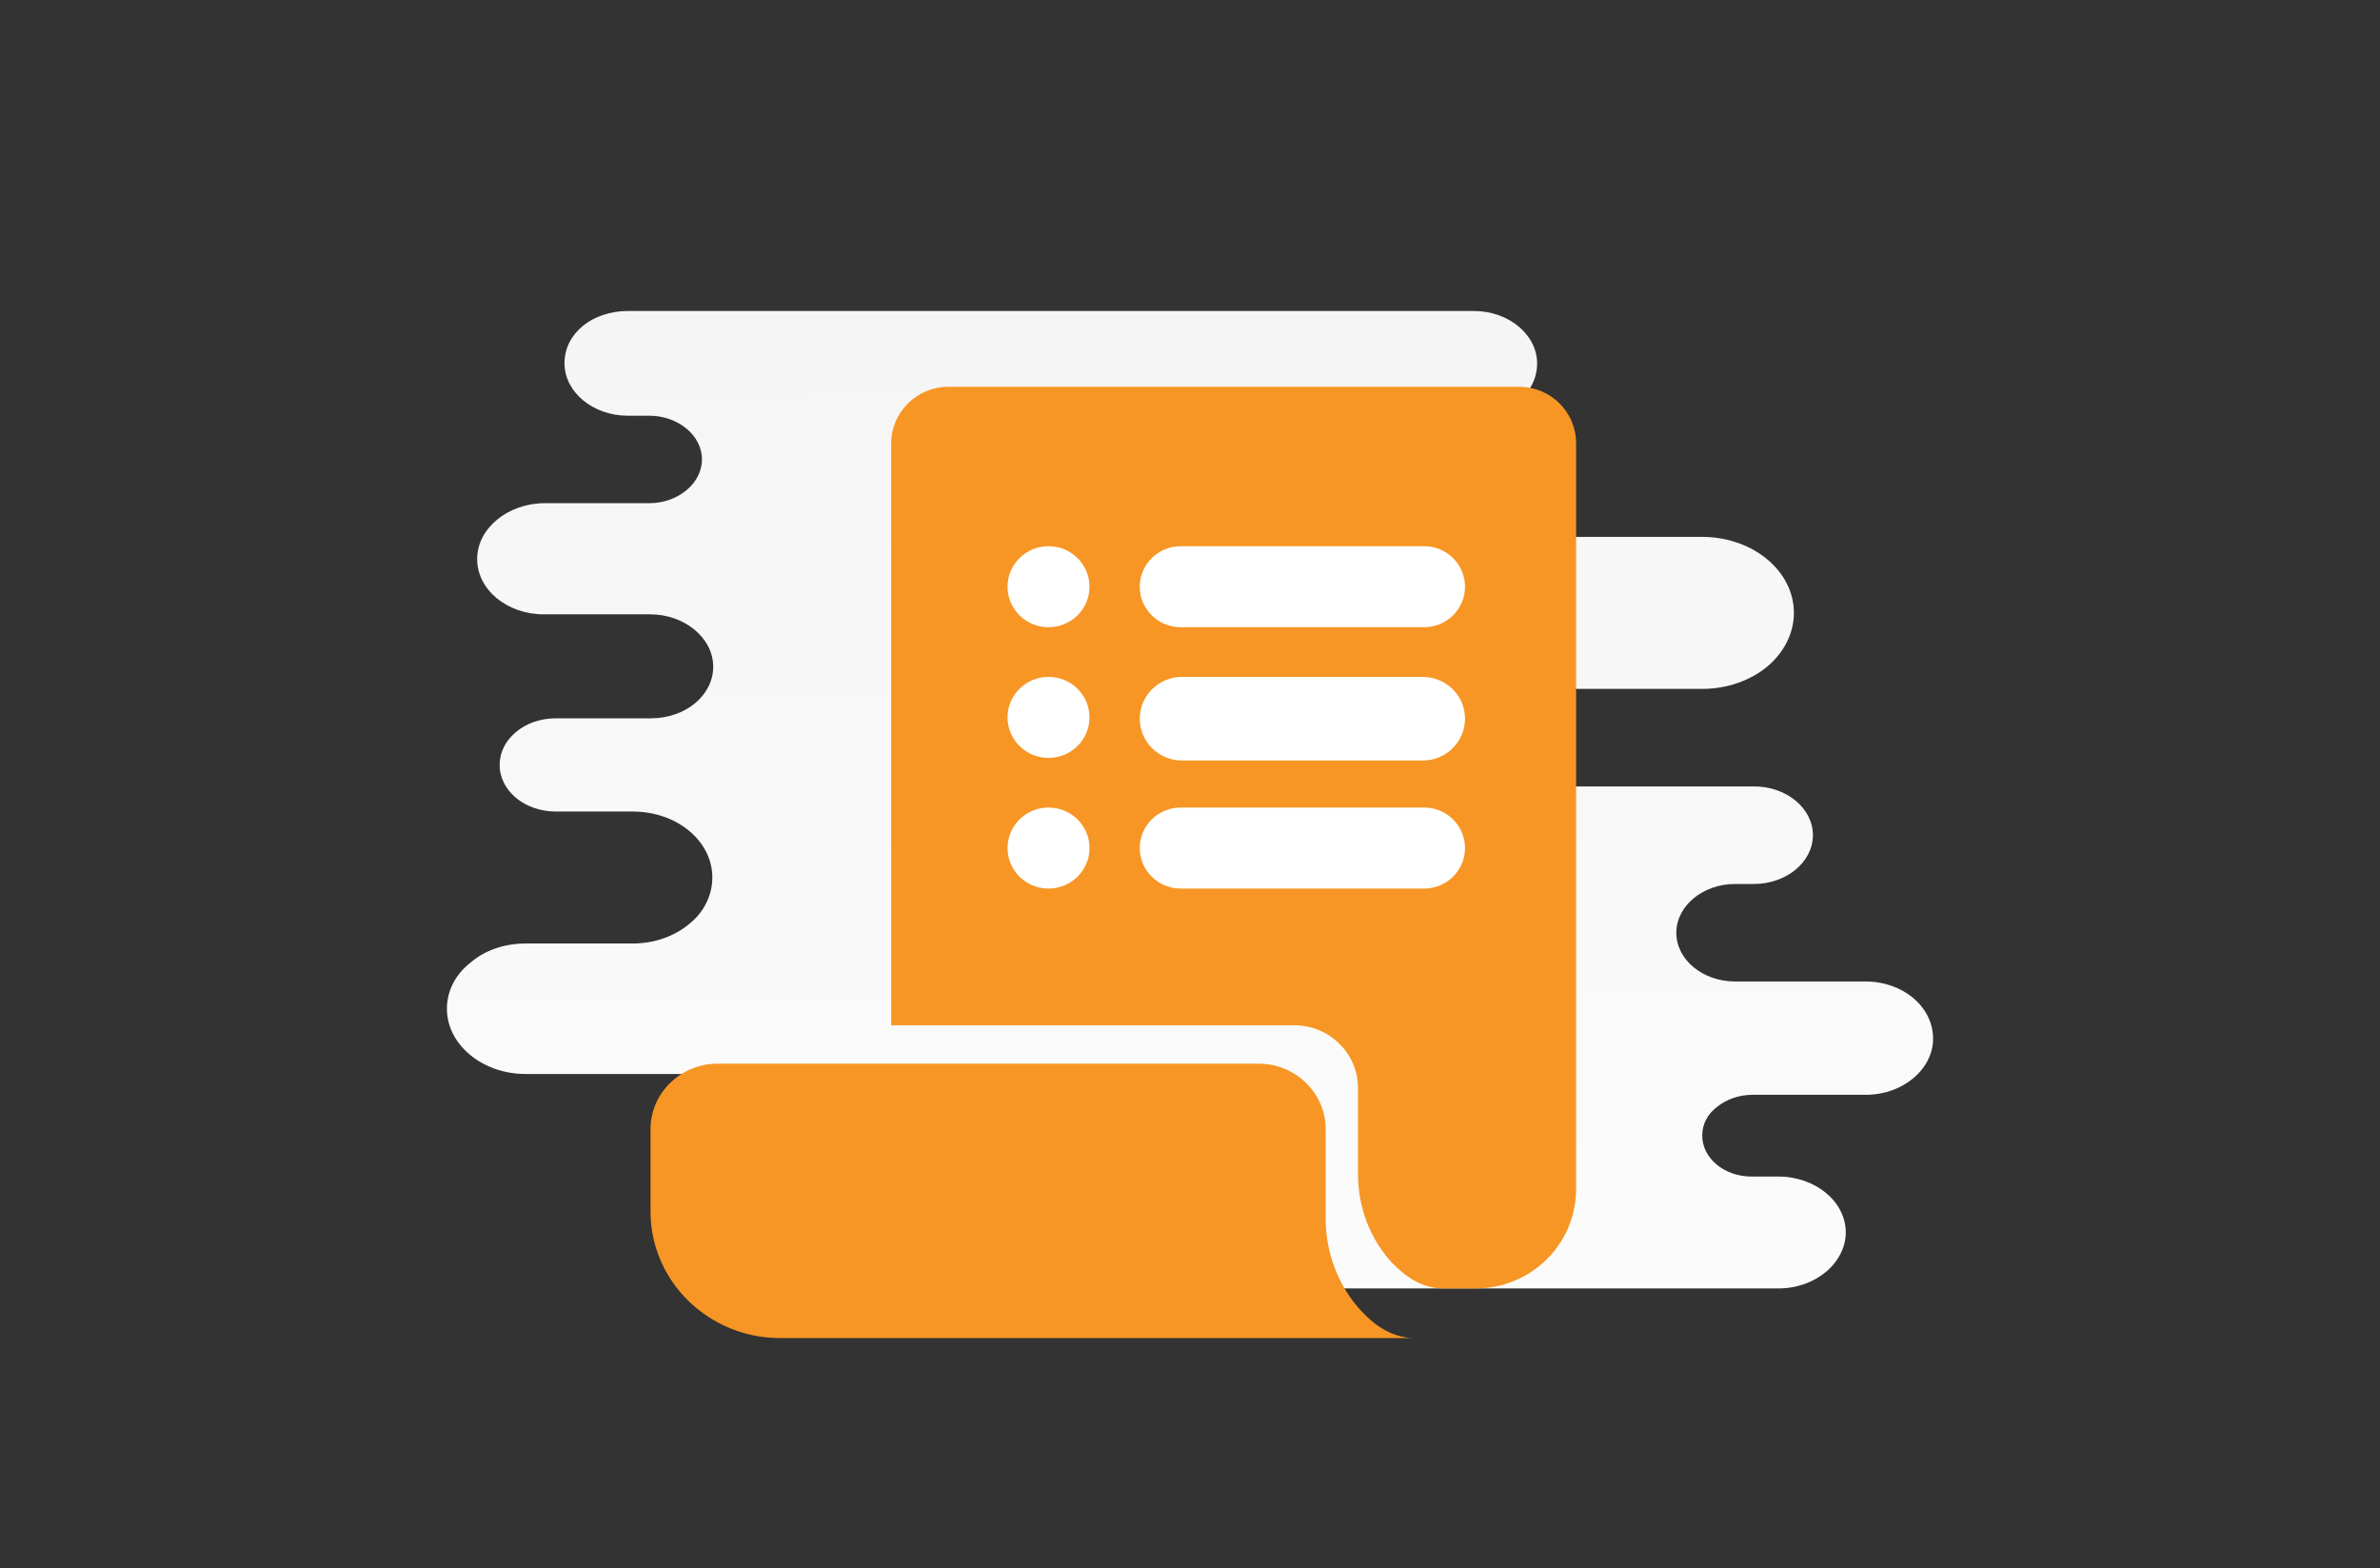 <svg width="170" height="112" viewBox="0 0 170 112" fill="none" xmlns="http://www.w3.org/2000/svg">
<rect x="0" y="0" width="170" height="112" fill="#333333" stroke="none"/>
<path d="M133.261 70.104H123.936C121.651 70.104 119.737 68.568 119.737 66.621C119.737 65.648 120.231 64.777 120.972 64.163C121.713 63.548 122.763 63.138 123.936 63.138H125.295C126.468 63.138 127.518 62.729 128.259 62.114C129 61.499 129.494 60.629 129.494 59.656C129.494 57.76 127.641 56.172 125.295 56.172H96.813C96.069 56.172 95.591 55.269 95.591 54.533C95.591 52.69 93.8 51.204 91.577 51.204H80.978C80.71 51.204 80.453 51.099 80.263 50.911C80.073 50.724 79.967 50.47 79.967 50.205C79.967 49.94 80.073 49.686 80.263 49.499C80.453 49.312 80.71 49.206 80.978 49.206H121.589C123.38 49.206 125.048 48.592 126.221 47.619C127.394 46.645 128.135 45.263 128.135 43.777C128.135 40.755 125.171 38.348 121.589 38.348H100.614C97.323 38.348 94.065 35.838 90.774 35.838H79.063C77.345 35.838 75.953 34.462 75.953 32.765C75.953 31.067 77.345 29.692 79.063 29.692H105.286C106.521 29.692 107.695 29.282 108.497 28.616C109.3 27.95 109.794 27.028 109.794 25.952C109.794 23.904 107.756 22.213 105.286 22.213H44.829C43.594 22.213 42.42 22.623 41.618 23.289C40.815 23.955 40.321 24.877 40.321 25.952C40.321 28.001 42.359 29.692 44.829 29.692H46.373C48.41 29.692 50.14 31.074 50.14 32.816C50.14 33.687 49.707 34.455 49.028 35.019C48.349 35.582 47.422 35.94 46.373 35.94H38.9C37.603 35.94 36.368 36.401 35.504 37.118C34.639 37.836 34.084 38.809 34.084 39.936C34.084 42.138 36.245 43.88 38.839 43.88H46.434C48.905 43.88 50.943 45.57 50.943 47.619C50.943 48.643 50.448 49.565 49.646 50.231C48.843 50.897 47.731 51.306 46.496 51.306H39.703C38.592 51.306 37.603 51.665 36.862 52.28C36.121 52.894 35.689 53.714 35.689 54.636C35.689 56.48 37.48 57.965 39.703 57.965H45.199C48.349 57.965 50.881 60.065 50.881 62.677C50.881 63.958 50.263 65.187 49.213 66.007C48.163 66.877 46.743 67.39 45.199 67.39H37.542C35.998 67.39 34.578 67.902 33.589 68.773C32.54 69.592 31.922 70.77 31.922 72.051C31.922 74.612 34.454 76.712 37.542 76.712H61.187C63.798 76.712 66.363 78.146 68.975 78.146H73.281C74.927 78.146 76.262 79.465 76.262 81.091C76.262 82.718 74.927 84.036 73.281 84.036H62.799C61.441 84.036 60.267 84.497 59.403 85.214C58.538 85.931 57.982 86.956 57.982 88.031C57.982 90.234 60.144 92.027 62.799 92.027H127.024C128.382 92.027 129.556 91.566 130.42 90.849C131.285 90.131 131.841 89.107 131.841 88.031C131.841 85.829 129.679 84.036 127.024 84.036H125.109C123.133 84.036 121.589 82.704 121.589 81.117C121.589 80.297 121.96 79.58 122.639 79.068C123.257 78.556 124.183 78.197 125.171 78.197H133.261C134.62 78.197 135.793 77.736 136.657 77.019C137.522 76.302 138.078 75.278 138.078 74.202C138.078 71.897 135.916 70.104 133.261 70.104Z" fill="url(#paint0_linear_31_4)"/>
<path d="M112.578 31.661V84.942C112.578 88.829 109.393 92.027 105.411 92.027H103.072C101.629 92.027 100.434 91.24 99.439 90.206C97.846 88.484 97 86.221 97 83.86V77.71C97 75.25 94.96 73.233 92.471 73.233H63.656V31.661C63.656 29.447 65.497 27.627 67.737 27.627H108.497C110.786 27.627 112.578 29.447 112.578 31.661Z" fill="#F79624"/>
<path d="M101.055 95.573H55.722C50.621 95.573 46.467 91.52 46.467 86.543V80.642C46.467 78.077 48.623 75.973 51.252 75.973H89.906C92.536 75.973 94.692 78.077 94.692 80.642V87.056C94.692 89.468 95.586 91.879 97.269 93.675C98.268 94.752 99.53 95.573 101.055 95.573Z" fill="#F79624"/>
<path d="M74.894 44.8C76.511 44.8 77.822 43.505 77.822 41.907C77.822 40.309 76.511 39.013 74.894 39.013C73.277 39.013 71.967 40.309 71.967 41.907C71.967 43.505 73.277 44.8 74.894 44.8Z" fill="white"/>
<path d="M74.894 54.133C76.511 54.133 77.822 52.838 77.822 51.24C77.822 49.642 76.511 48.347 74.894 48.347C73.277 48.347 71.967 49.642 71.967 51.24C71.967 52.838 73.277 54.133 74.894 54.133Z" fill="white"/>
<path d="M74.894 63.467C76.511 63.467 77.822 62.171 77.822 60.573C77.822 58.975 76.511 57.68 74.894 57.68C73.277 57.68 71.967 58.975 71.967 60.573C71.967 62.171 73.277 63.467 74.894 63.467Z" fill="white"/>
<path d="M101.717 39.013H84.339C82.722 39.013 81.411 40.309 81.411 41.907C81.411 43.505 82.722 44.8 84.339 44.8H101.717C103.334 44.8 104.644 43.505 104.644 41.907C104.644 40.309 103.334 39.013 101.717 39.013Z" fill="white"/>
<path d="M101.622 48.347H84.433C82.764 48.347 81.411 49.684 81.411 51.333C81.411 52.983 82.764 54.32 84.433 54.32H101.622C103.291 54.32 104.644 52.983 104.644 51.333C104.644 49.684 103.291 48.347 101.622 48.347Z" fill="white"/>
<path d="M101.717 57.68H84.339C82.722 57.68 81.411 58.975 81.411 60.573C81.411 62.171 82.722 63.467 84.339 63.467H101.717C103.334 63.467 104.644 62.171 104.644 60.573C104.644 58.975 103.334 57.68 101.717 57.68Z" fill="white"/>
<defs>
<linearGradient id="paint0_linear_31_4" x1="87.263" y1="131.168" x2="85.847" y2="-53.746" gradientUnits="userSpaceOnUse">
<stop stop-color="white"/>
<stop offset="1" stop-color="#EEEEEE"/>
</linearGradient>
</defs>
</svg>
